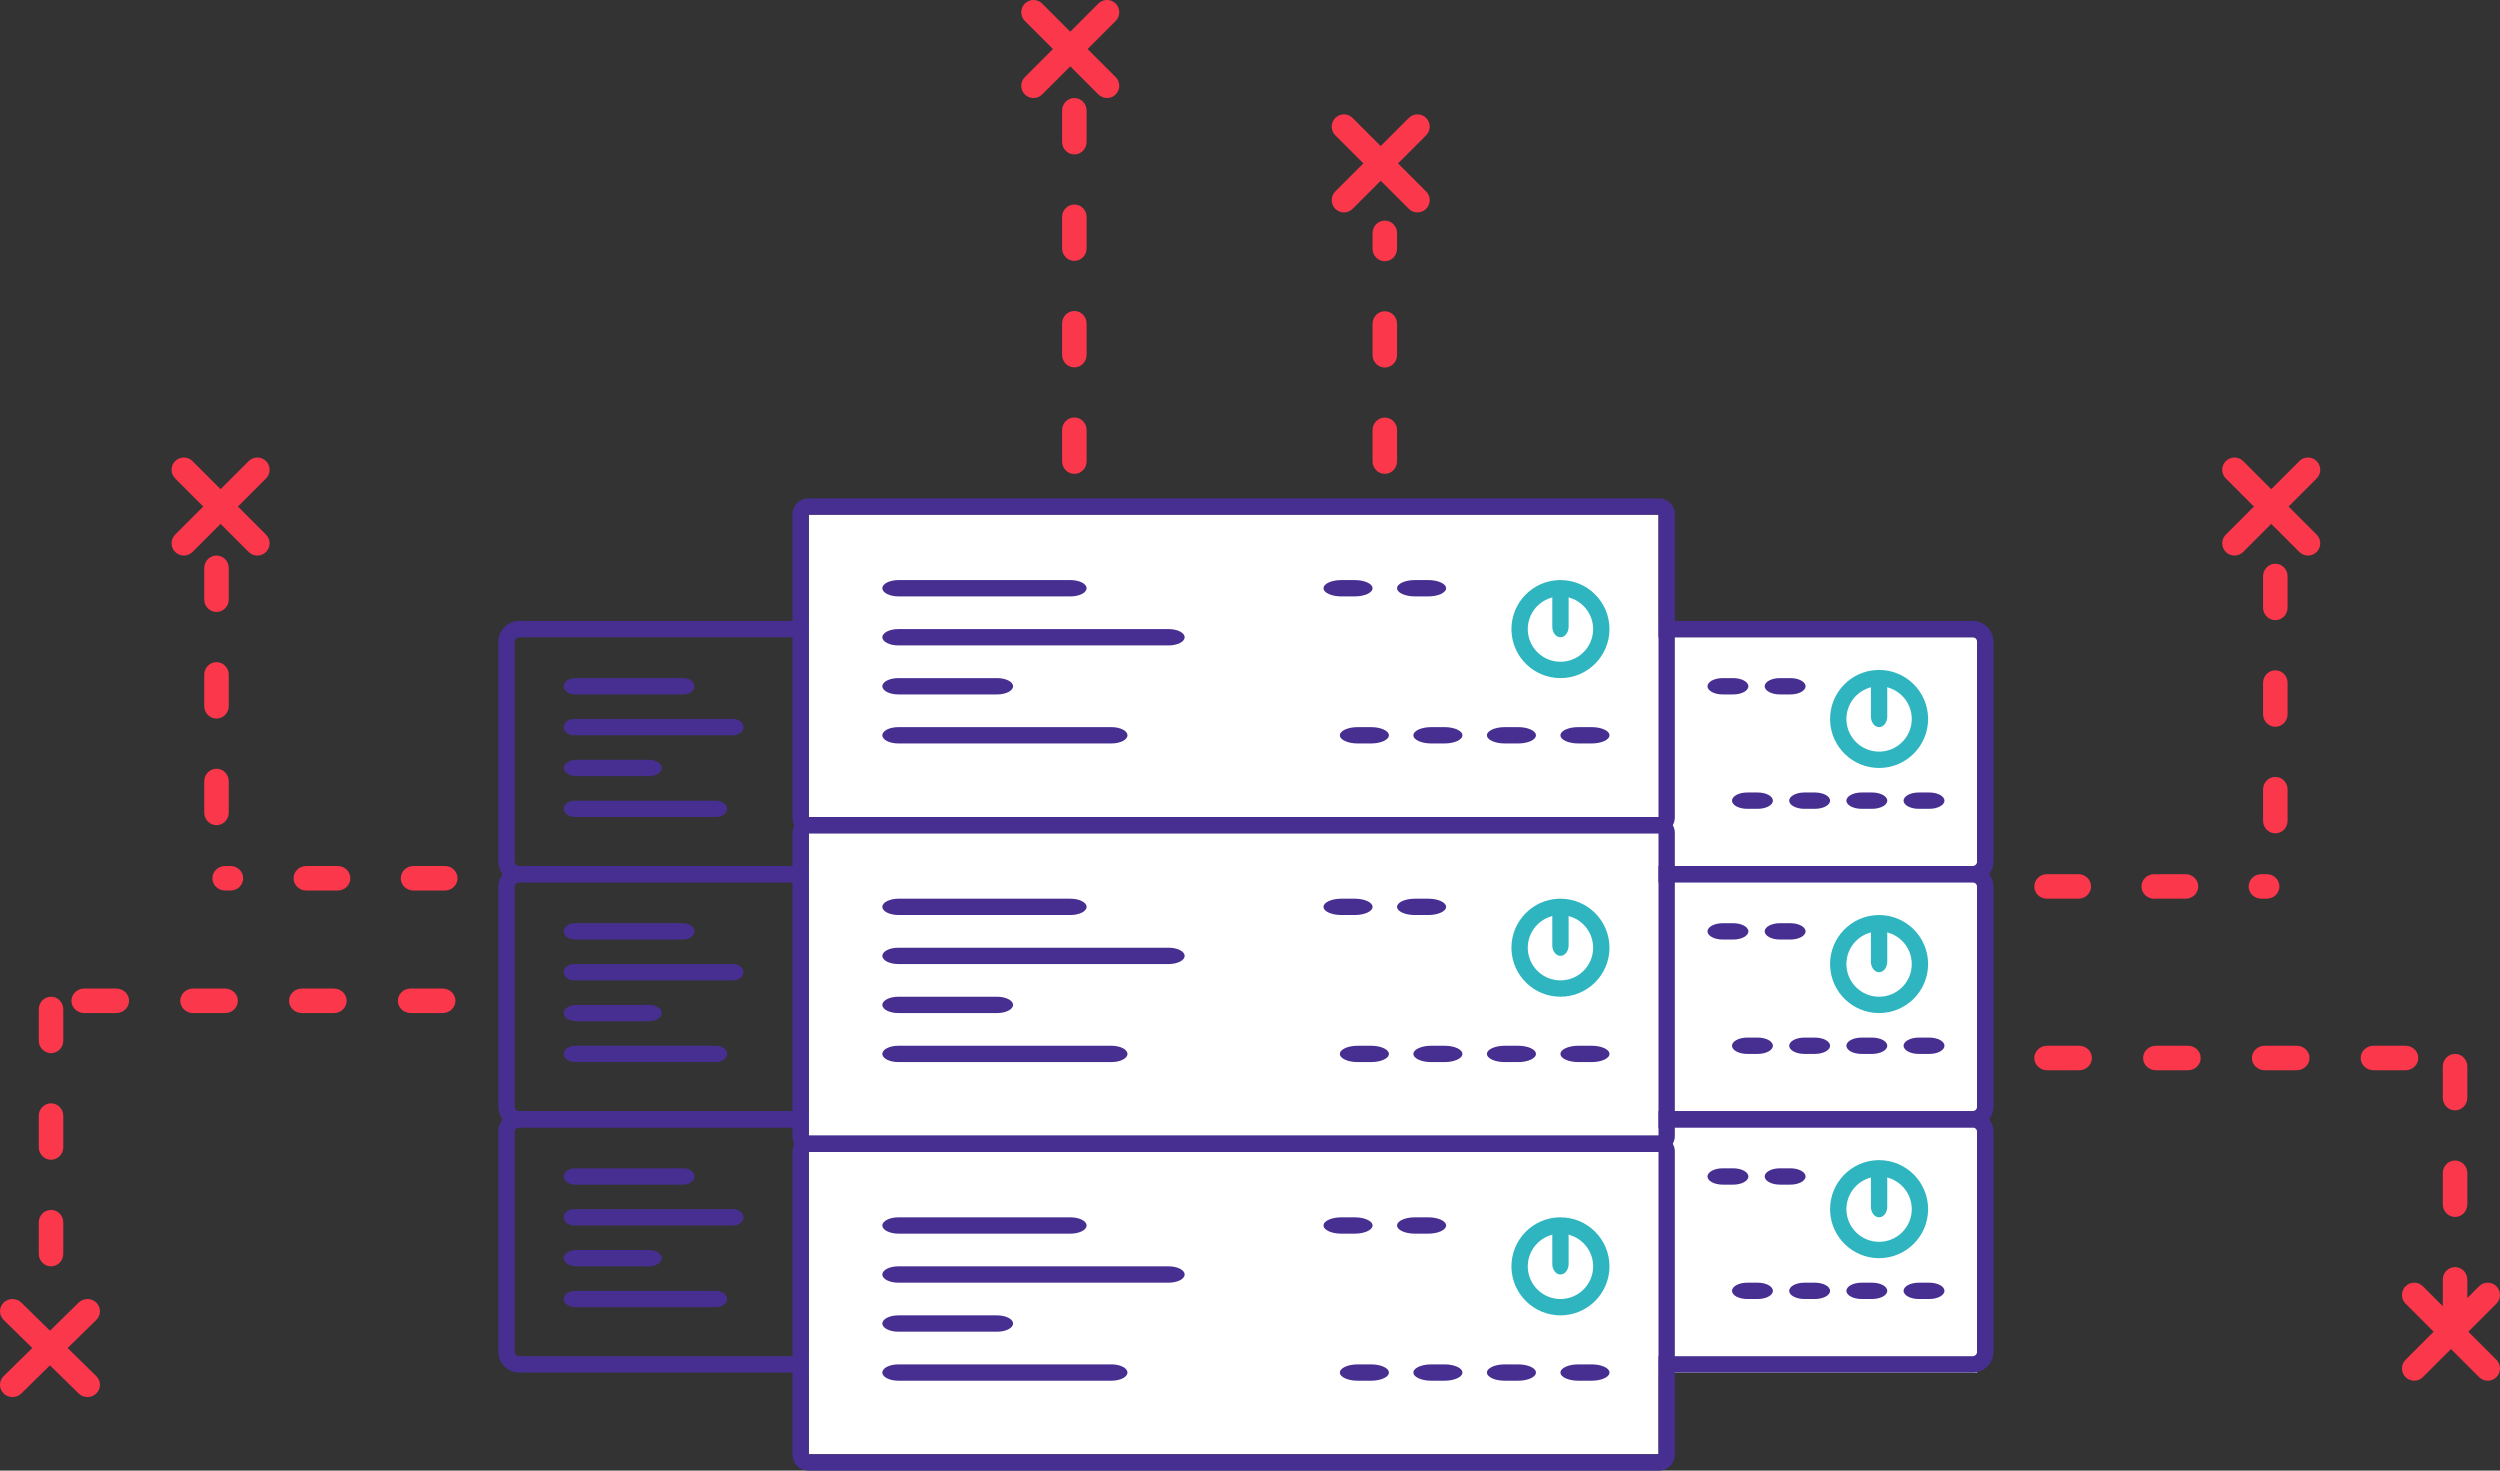 <?xml version="1.0" encoding="UTF-8"?>
<svg width="306px" height="180px" viewBox="0 0 306 180" version="1.1" xmlns="http://www.w3.org/2000/svg" xmlns:xlink="http://www.w3.org/1999/xlink">
    <rect x="0" y="0" width="306" height="180" fill="#333333" stroke="none"/>
    <!-- Generator: Sketch 61.2 (89653) - https://sketch.com -->
    <title>illustration / 503</title>
    <desc>Created with Sketch.</desc>
    <g id="Tracking" stroke="none" stroke-width="1" fill="none" fill-rule="evenodd">
        <g id="Web-503_server-unavailable" transform="translate(-567, -128)">
            <g id="illustration-/-503" transform="translate(560, 128)">
                <g id="ERROR-TOP-L" transform="translate(132, 0)" fill="#FB374C">
                    <path d="M5,17.367 L5,13.534 C5,12.687 5.672,12 6.501,12 C7.33,12 8,12.687 8,13.534 L8,17.367 C8,18.214 7.33,18.9 6.501,18.9 C5.672,18.9 5,18.214 5,17.367 M5,30.4 L5,26.567 C5,25.72 5.672,25.033 6.501,25.033 C7.33,25.033 8,25.72 8,26.567 L8,30.4 C8,31.247 7.33,31.933 6.501,31.933 C5.672,31.933 5,31.247 5,30.4 M5,43.434 L5,39.6 C5,38.753 5.672,38.066 6.501,38.066 C7.33,38.066 8,38.753 8,39.6 L8,43.434 C8,44.28 7.33,44.966 6.501,44.966 C5.672,44.966 5,44.28 5,43.434 M5,56.467 L5,52.633 C5,51.786 5.672,51.1 6.501,51.1 C7.33,51.1 8,51.786 8,52.633 L8,56.467 C8,57.313 7.33,58 6.501,58 C5.672,58 5,57.313 5,56.467" id="Fill-1"></path>
                    <path d="M9.439,11.561 L0.439,2.561 C-0.146,1.974 -0.146,1.025 0.439,0.438 C1.025,-0.146 1.974,-0.146 2.561,0.438 L11.56,9.439 C12.147,10.025 12.147,10.975 11.56,11.561 C11.268,11.854 10.884,12 10.5,12 C10.116,12 9.732,11.854 9.439,11.561" id="Fill-7"></path>
                    <path d="M0.439,11.561 C-0.146,10.975 -0.146,10.025 0.439,9.439 L9.439,0.438 C10.025,-0.146 10.975,-0.146 11.56,0.438 C12.147,1.025 12.147,1.974 11.56,2.561 L2.561,11.561 C2.268,11.854 1.884,12 1.5,12 C1.116,12 0.732,11.854 0.439,11.561" id="Fill-9"></path>
                </g>
                <g id="ERROR-TOP-R" transform="translate(170, 14)" fill="#FB374C">
                    <path d="M5,16.443 L5,14.53 C5,13.685 5.671,13 6.501,13 C7.329,13 8,13.685 8,14.53 L8,16.443 C8,17.289 7.329,17.975 6.501,17.975 C5.671,17.975 5,17.289 5,16.443 M5,29.456 L5,25.629 C5,24.783 5.671,24.097 6.501,24.097 C7.329,24.097 8,24.783 8,25.629 L8,29.456 C8,30.301 7.329,30.986 6.501,30.986 C5.671,30.986 5,30.301 5,29.456 M5,42.468 L5,38.641 C5,37.795 5.671,37.11 6.501,37.11 C7.329,37.11 8,37.795 8,38.641 L8,42.468 C8,43.313 7.329,44 6.501,44 C5.671,44 5,43.313 5,42.468" id="Fill-5"></path>
                    <path d="M9.439,11.561 L0.439,2.561 C-0.146,1.976 -0.146,1.026 0.439,0.44 C1.024,-0.147 1.975,-0.147 2.56,0.44 L11.561,9.44 C12.146,10.026 12.146,10.976 11.561,11.561 C11.268,11.854 10.884,12 10.5,12 C10.116,12 9.732,11.854 9.439,11.561" id="Fill-15"></path>
                    <path d="M0.439,11.561 C-0.146,10.976 -0.146,10.026 0.439,9.44 L9.439,0.44 C10.025,-0.147 10.976,-0.147 11.561,0.44 C12.146,1.026 12.146,1.976 11.561,2.561 L2.56,11.561 C2.267,11.854 1.883,12 1.499,12 C1.115,12 0.731,11.854 0.439,11.561" id="Fill-17"></path>
                </g>
                <g id="ERROR-L-2" transform="translate(7, 121)" fill="#FB374C">
                    <path d="M10.313,3 C9.447,3 8.746,2.328 8.746,1.499 C8.746,0.67 9.447,0 10.313,0 L14.229,0 C15.095,0 15.797,0.67 15.797,1.499 C15.797,2.328 15.095,3 14.229,3 L10.313,3 Z M23.629,3 C22.765,3 22.063,2.328 22.063,1.499 C22.063,0.67 22.765,0 23.629,0 L27.546,0 C28.412,0 29.113,0.67 29.113,1.499 C29.113,2.328 28.412,3 27.546,3 L23.629,3 Z M36.946,3 C36.081,3 35.38,2.328 35.38,1.499 C35.38,0.67 36.081,0 36.946,0 L40.863,0 C41.728,0 42.429,0.67 42.429,1.499 C42.429,2.328 41.728,3 40.863,3 L36.946,3 Z M50.263,3 C49.397,3 48.695,2.328 48.695,1.499 C48.695,0.67 49.397,0 50.263,0 L54.18,0 C55.045,0 55.746,0.67 55.746,1.499 C55.746,2.328 55.045,3 54.18,3 L50.263,3 Z" id="Fill-23"></path>
                    <path d="M4.746,6.371 L4.746,2.535 C4.746,1.686 5.418,1 6.246,1 C7.075,1 7.746,1.686 7.746,2.535 L7.746,6.371 C7.746,7.219 7.075,7.907 6.246,7.907 C5.418,7.907 4.746,7.219 4.746,6.371 M4.746,19.419 L4.746,15.581 C4.746,14.733 5.418,14.047 6.246,14.047 C7.075,14.047 7.746,14.733 7.746,15.581 L7.746,19.419 C7.746,20.266 7.075,20.953 6.246,20.953 C5.418,20.953 4.746,20.266 4.746,19.419 M4.746,32.465 L4.746,28.627 C4.746,27.779 5.418,27.094 6.246,27.094 C7.075,27.094 7.746,27.779 7.746,28.627 L7.746,32.465 C7.746,33.312 7.075,34 6.246,34 C5.418,34 4.746,33.312 4.746,32.465" id="Fill-27"></path>
                    <path d="M9.625,49.561 L0.447,40.56 C-0.149,39.975 -0.149,39.024 0.447,38.439 C1.045,37.854 2.013,37.854 2.61,38.439 L11.787,47.438 C12.384,48.025 12.384,48.974 11.787,49.561 C11.489,49.854 11.097,50 10.706,50 C10.314,50 9.923,49.854 9.625,49.561" id="Fill-39"></path>
                    <path d="M0.447,49.561 C-0.149,48.974 -0.149,48.025 0.447,47.438 L9.625,38.439 C10.221,37.854 11.191,37.854 11.787,38.439 C12.384,39.024 12.384,39.975 11.787,40.56 L2.61,49.561 C2.312,49.854 1.921,50 1.529,50 C1.138,50 0.746,49.854 0.447,49.561" id="Fill-42"></path>
                </g>
                <g id="ERROR-L-1" transform="translate(28, 56)" fill="#FB374C">
                    <path d="M6.543,53 C5.691,53 5,52.329 5,51.5 C5,50.672 5.691,50 6.543,50 L7.22,50 C8.073,50 8.764,50.672 8.764,51.5 C8.764,52.329 8.073,53 7.22,53 L6.543,53 Z M16.48,53 C15.627,53 14.937,52.329 14.937,51.5 C14.937,50.672 15.627,50 16.48,50 L20.339,50 C21.192,50 21.881,50.672 21.881,51.5 C21.881,52.329 21.192,53 20.339,53 L16.48,53 Z M29.598,53 C28.746,53 28.055,52.329 28.055,51.5 C28.055,50.672 28.746,50 29.598,50 L33.457,50 C34.309,50 35,50.672 35,51.5 C35,52.329 34.309,53 33.457,53 L29.598,53 Z" id="Fill-19"></path>
                    <path d="M4,17.372 L4,13.536 C4,12.688 4.672,12 5.5,12 C6.328,12 7,12.688 7,13.536 L7,17.372 C7,18.22 6.328,18.908 5.5,18.908 C4.672,18.908 4,18.22 4,17.372 M4,30.419 L4,26.582 C4,25.733 4.672,25.047 5.5,25.047 C6.328,25.047 7,25.733 7,26.582 L7,30.419 C7,31.267 6.328,31.954 5.5,31.954 C4.672,31.954 4,31.267 4,30.419 M4,43.466 L4,39.628 C4,38.78 4.672,38.094 5.5,38.094 C6.328,38.094 7,38.78 7,39.628 L7,43.466 C7,44.314 6.328,45 5.5,45 C4.672,45 4,44.314 4,43.466" id="Fill-25"></path>
                    <path d="M9.439,11.562 L0.439,2.561 C-0.146,1.974 -0.146,1.025 0.439,0.44 C1.025,-0.147 1.975,-0.147 2.561,0.44 L11.56,9.439 C12.147,10.026 12.147,10.975 11.56,11.562 C11.268,11.854 10.884,12 10.5,12 C10.116,12 9.732,11.854 9.439,11.562" id="Fill-35"></path>
                    <path d="M0.439,11.562 C-0.146,10.975 -0.146,10.026 0.439,9.439 L9.438,0.44 C10.026,-0.147 10.975,-0.147 11.56,0.44 C12.147,1.025 12.147,1.974 11.56,2.561 L2.561,11.562 C2.268,11.854 1.884,12 1.5,12 C1.116,12 0.732,11.854 0.439,11.562" id="Fill-37"></path>
                </g>
                <g id="Error-R-2" transform="translate(256, 128)" fill="#FB374C">
                    <path d="M1.567,3 C0.701,3 3.55271368e-15,2.328 3.55271368e-15,1.499 C3.55271368e-15,0.671 0.701,0 1.567,0 L5.484,0 C6.349,0 7.049,0.671 7.049,1.499 C7.049,2.328 6.349,3 5.484,3 L1.567,3 Z M14.884,3 C14.017,3 13.317,2.328 13.317,1.499 C13.317,0.671 14.017,0 14.884,0 L18.8,0 C19.666,0 20.366,0.671 20.366,1.499 C20.366,2.328 19.666,3 18.8,3 L14.884,3 Z M28.2,3 C27.334,3 26.633,2.328 26.633,1.499 C26.633,0.671 27.334,0 28.2,0 L32.117,0 C32.982,0 33.683,0.671 33.683,1.499 C33.683,2.328 32.982,3 32.117,3 L28.2,3 Z M41.517,3 C40.65,3 39.949,2.328 39.949,1.499 C39.949,0.671 40.65,0 41.517,0 L45.433,0 C46.298,0 47,0.671 47,1.499 C47,2.328 46.298,3 45.433,3 L41.517,3 Z" id="Fill-49"></path>
                    <path d="M50,6.372 L50,2.534 C50,1.686 50.67,1 51.499,1 C52.328,1 53,1.686 53,2.534 L53,6.372 C53,7.22 52.328,7.907 51.499,7.907 C50.67,7.907 50,7.22 50,6.372 M50,19.419 L50,15.581 C50,14.733 50.67,14.046 51.499,14.046 C52.328,14.046 53,14.733 53,15.581 L53,19.419 C53,20.266 52.328,20.953 51.499,20.953 C50.67,20.953 50,20.266 50,19.419 M50,32.466 L50,28.628 C50,27.78 50.67,27.093 51.499,27.093 C52.328,27.093 53,27.78 53,28.628 L53,32.466 C53,33.313 52.328,34 51.499,34 C50.67,34 50,33.313 50,32.466" id="Fill-53"></path>
                    <g id="Group-9" transform="translate(45, 29)">
                        <path d="M0.439,11.56 C-0.146,10.975 -0.146,10.026 0.439,9.439 L9.439,0.439 C10.024,-0.146 10.975,-0.146 11.561,0.439 C12.146,1.024 12.146,1.974 11.561,2.561 L2.56,11.56 C2.267,11.854 1.883,12 1.499,12 C1.115,12 0.731,11.854 0.439,11.56" id="Fill-63"></path>
                        <path d="M9.439,11.56 L0.439,2.561 C-0.146,1.974 -0.146,1.024 0.439,0.439 C1.024,-0.146 1.975,-0.146 2.56,0.439 L11.561,9.439 C12.146,10.026 12.146,10.975 11.561,11.56 C11.268,11.854 10.884,12 10.5,12 C10.116,12 9.733,11.854 9.439,11.56" id="Fill-65"></path>
                    </g>
                </g>
                <g id="Error-R-1" transform="translate(256, 56)" fill="#FB374C">
                    <path d="M1.543,54 C0.691,54 0,53.33 0,52.5 C0,51.672 0.691,51 1.543,51 L5.401,51 C6.254,51 6.945,51.672 6.945,52.5 C6.945,53.33 6.254,54 5.401,54 L1.543,54 Z M14.662,54 C13.809,54 13.118,53.33 13.118,52.5 C13.118,51.672 13.809,51 14.662,51 L18.519,51 C19.371,51 20.063,51.672 20.063,52.5 C20.063,53.33 19.371,54 18.519,54 L14.662,54 Z M27.778,54 C26.927,54 26.236,53.33 26.236,52.5 C26.236,51.672 26.927,51 27.778,51 L28.457,51 C29.309,51 30,51.672 30,52.5 C30,53.33 29.309,54 28.457,54 L27.778,54 Z" id="Fill-45"></path>
                    <path d="M28,18.372 L28,14.535 C28,13.687 28.671,13 29.5,13 C30.328,13 31,13.687 31,14.535 L31,18.372 C31,19.219 30.328,19.907 29.5,19.907 C28.671,19.907 28,19.219 28,18.372 M28,31.42 L28,27.581 C28,26.734 28.671,26.046 29.5,26.046 C30.328,26.046 31,26.734 31,27.581 L31,31.42 C31,32.266 30.328,32.953 29.5,32.953 C28.671,32.953 28,32.266 28,31.42 M28,44.465 L28,40.629 C28,39.78 28.671,39.094 29.5,39.094 C30.328,39.094 31,39.78 31,40.629 L31,44.465 C31,45.314 30.328,46 29.5,46 C28.671,46 28,45.314 28,44.465" id="Fill-51"></path>
                    <path d="M23.439,11.562 C22.854,10.975 22.854,10.026 23.439,9.439 L32.439,0.438 C33.025,-0.146 33.975,-0.146 34.561,0.438 C35.146,1.026 35.146,1.974 34.561,2.561 L25.561,11.562 C25.267,11.854 24.884,12 24.5,12 C24.115,12 23.732,11.854 23.439,11.562" id="Fill-59"></path>
                    <path d="M32.439,11.562 L23.439,2.561 C22.854,1.974 22.854,1.026 23.439,0.438 C24.025,-0.146 24.975,-0.146 25.561,0.438 L34.561,9.439 C35.146,10.026 35.146,10.975 34.561,11.562 C34.268,11.854 33.885,12 33.5,12 C33.116,12 32.733,11.854 32.439,11.562" id="Fill-61"></path>
                </g>
                <g id="Group-R" transform="translate(170, 76)">
                    <polygon id="Fill-67" fill="#FFFFFF" points="3 92 79 92 79 2 3 2"></polygon>
                    <g id="Group-3-" transform="translate(0, 60)">
                        <path d="M57.859,23 C56.832,23 56,22.552 56,22 C56,21.448 56.832,21 57.859,21 L59.143,21 C60.168,21 61,21.448 61,22 C61,22.552 60.168,23 59.143,23 L57.859,23 Z" id="Fill-73" fill="#472F92"></path>
                        <path d="M50.858,23 C49.832,23 49,22.552 49,22 C49,21.447 49.832,21 50.858,21 L52.142,21 C53.168,21 54,21.447 54,22 C54,22.552 53.168,23 52.142,23 L50.858,23 Z" id="Fill-74" fill="#472F92"></path>
                        <path d="M64.858,23 C63.832,23 63,22.552 63,22 C63,21.447 63.832,21 64.858,21 L66.142,21 C67.166,21 68,21.447 68,22 C68,22.552 67.166,23 66.142,23 L64.858,23 Z" id="Fill-75" fill="#472F92"></path>
                        <path d="M71.858,23 C70.831,23 70,22.552 70,22 C70,21.447 70.831,21 71.858,21 L73.142,21 C74.167,21 75,21.447 75,22 C75,22.552 74.167,23 73.142,23 L71.858,23 Z" id="Fill-76" fill="#472F92"></path>
                        <path d="M47.86,9 C46.831,9 46,8.553 46,8.001 C46,7.448 46.831,7 47.86,7 L49.143,7 C50.167,7 51,7.448 51,8.001 C51,8.553 50.167,9 49.143,9 L47.86,9 Z" id="Fill-77" fill="#472F92"></path>
                        <path d="M54.859,9 C53.832,9 53,8.552 53,8 C53,7.447 53.832,7 54.859,7 L56.141,7 C57.168,7 58,7.447 58,8 C58,8.552 57.168,9 56.141,9 L54.859,9 Z" id="Fill-78" fill="#472F92"></path>
                        <path d="M67,6 C70.313,6.002 72.998,8.686 73,12.001 C72.998,15.315 70.313,18 67,18 C63.763,17.998 61.125,15.435 61.004,12.226 L61,12.001 L62,12 L61,11.999 C61.004,8.76 63.567,6.124 66.776,6.004 L67,6 Z M67,8 C64.859,8.001 63.112,9.683 63.005,11.801 L63,12.001 L63.005,12.199 C63.111,14.316 64.859,15.999 67,16 C69.209,16 70.998,14.21 71,12.001 C70.998,9.791 69.209,8.001 67,8 Z" id="Fill-79" fill="#2FB5C0" fill-rule="nonzero"></path>
                        <path d="M66,11.709 L66,8.291 C66,7.578 66.448,7 67,7 C67.552,7 68,7.578 68,8.291 L68,11.709 C68,12.422 67.552,13 67,13 C66.448,13 66,12.422 66,11.709" id="Fill-80" fill="#2FB5C0"></path>
                        <path d="M78.443,0 L2.557,0 C1.881,0 1.224,0.272 0.748,0.751 C0.273,1.226 0,1.882 0,2.558 L0,29.443 C0,30.117 0.273,30.773 0.75,31.251 C1.226,31.728 1.882,32 2.557,32 L78.443,32 C79.117,32 79.771,31.728 80.249,31.252 C80.728,30.772 81,30.116 81,29.443 L81,2.558 C81,1.882 80.728,1.227 80.251,0.749 C79.773,0.272 79.118,0 78.443,0 Z M2.557,2 L78.443,2 C78.588,2 78.734,2.061 78.836,2.163 C78.939,2.266 79,2.413 79,2.558 L79,29.443 C79,29.586 78.938,29.734 78.835,29.838 C78.734,29.939 78.586,30 78.443,30 L2.557,30 C2.414,30 2.267,29.939 2.165,29.837 C2.061,29.734 2,29.586 2,29.443 L2,2.558 C2,2.413 2.061,2.267 2.164,2.164 C2.267,2.06 2.413,2 2.557,2 Z" id="Path" fill="#472F92" fill-rule="nonzero"></path>
                    </g>
                    <g id="Group-2" transform="translate(0, 30)">
                        <path d="M57.859,23 C56.832,23 56,22.552 56,22 C56,21.448 56.832,21 57.859,21 L59.143,21 C60.168,21 61,21.448 61,22 C61,22.552 60.168,23 59.143,23 L57.859,23 Z" id="Fill-73" fill="#472F92"></path>
                        <path d="M50.858,23 C49.832,23 49,22.552 49,22 C49,21.447 49.832,21 50.858,21 L52.142,21 C53.168,21 54,21.447 54,22 C54,22.552 53.168,23 52.142,23 L50.858,23 Z" id="Fill-74" fill="#472F92"></path>
                        <path d="M64.858,23 C63.832,23 63,22.552 63,22 C63,21.447 63.832,21 64.858,21 L66.142,21 C67.166,21 68,21.447 68,22 C68,22.552 67.166,23 66.142,23 L64.858,23 Z" id="Fill-75" fill="#472F92"></path>
                        <path d="M71.858,23 C70.831,23 70,22.552 70,22 C70,21.447 70.831,21 71.858,21 L73.142,21 C74.167,21 75,21.447 75,22 C75,22.552 74.167,23 73.142,23 L71.858,23 Z" id="Fill-76" fill="#472F92"></path>
                        <path d="M47.86,9 C46.831,9 46,8.553 46,8.001 C46,7.448 46.831,7 47.86,7 L49.143,7 C50.167,7 51,7.448 51,8.001 C51,8.553 50.167,9 49.143,9 L47.86,9 Z" id="Fill-77" fill="#472F92"></path>
                        <path d="M54.859,9 C53.832,9 53,8.552 53,8 C53,7.447 53.832,7 54.859,7 L56.141,7 C57.168,7 58,7.447 58,8 C58,8.552 57.168,9 56.141,9 L54.859,9 Z" id="Fill-78" fill="#472F92"></path>
                        <path d="M67,6 C70.313,6.002 72.998,8.686 73,12.001 C72.998,15.315 70.313,18 67,18 C63.763,17.998 61.125,15.435 61.004,12.226 L61,12.001 L62,12 L61,11.999 C61.004,8.76 63.567,6.124 66.776,6.004 L67,6 Z M67,8 C64.859,8.001 63.112,9.683 63.005,11.801 L63,12.001 L63.005,12.199 C63.111,14.316 64.859,15.999 67,16 C69.209,16 70.998,14.21 71,12.001 C70.998,9.791 69.209,8.001 67,8 Z" id="Fill-79" fill="#2FB5C0" fill-rule="nonzero"></path>
                        <path d="M66,11.709 L66,8.291 C66,7.578 66.448,7 67,7 C67.552,7 68,7.578 68,8.291 L68,11.709 C68,12.422 67.552,13 67,13 C66.448,13 66,12.422 66,11.709" id="Fill-80" fill="#2FB5C0"></path>
                        <path d="M78.443,0 L2.557,0 C1.881,0 1.224,0.272 0.748,0.751 C0.273,1.226 0,1.882 0,2.558 L0,29.443 C0,30.117 0.273,30.773 0.75,31.251 C1.226,31.728 1.882,32 2.557,32 L78.443,32 C79.117,32 79.771,31.728 80.249,31.252 C80.728,30.772 81,30.116 81,29.443 L81,2.558 C81,1.882 80.728,1.227 80.251,0.749 C79.773,0.272 79.118,0 78.443,0 Z M2.557,2 L78.443,2 C78.588,2 78.734,2.061 78.836,2.163 C78.939,2.266 79,2.413 79,2.558 L79,29.443 C79,29.586 78.938,29.734 78.835,29.838 C78.734,29.939 78.586,30 78.443,30 L2.557,30 C2.414,30 2.267,29.939 2.165,29.837 C2.061,29.734 2,29.586 2,29.443 L2,2.558 C2,2.413 2.061,2.267 2.164,2.164 C2.267,2.06 2.413,2 2.557,2 Z" id="Path" fill="#472F92" fill-rule="nonzero"></path>
                    </g>
                    <g id="Group-1">
                        <path d="M57.859,23 C56.832,23 56,22.552 56,22 C56,21.448 56.832,21 57.859,21 L59.143,21 C60.168,21 61,21.448 61,22 C61,22.552 60.168,23 59.143,23 L57.859,23 Z" id="Fill-73" fill="#472F92"></path>
                        <path d="M50.858,23 C49.832,23 49,22.552 49,22 C49,21.447 49.832,21 50.858,21 L52.142,21 C53.168,21 54,21.447 54,22 C54,22.552 53.168,23 52.142,23 L50.858,23 Z" id="Fill-74" fill="#472F92"></path>
                        <path d="M64.858,23 C63.832,23 63,22.552 63,22 C63,21.447 63.832,21 64.858,21 L66.142,21 C67.166,21 68,21.447 68,22 C68,22.552 67.166,23 66.142,23 L64.858,23 Z" id="Fill-75" fill="#472F92"></path>
                        <path d="M71.858,23 C70.831,23 70,22.552 70,22 C70,21.447 70.831,21 71.858,21 L73.142,21 C74.167,21 75,21.447 75,22 C75,22.552 74.167,23 73.142,23 L71.858,23 Z" id="Fill-76" fill="#472F92"></path>
                        <path d="M47.86,9 C46.831,9 46,8.553 46,8.001 C46,7.448 46.831,7 47.86,7 L49.143,7 C50.167,7 51,7.448 51,8.001 C51,8.553 50.167,9 49.143,9 L47.86,9 Z" id="Fill-77" fill="#472F92"></path>
                        <path d="M54.859,9 C53.832,9 53,8.552 53,8 C53,7.447 53.832,7 54.859,7 L56.141,7 C57.168,7 58,7.447 58,8 C58,8.552 57.168,9 56.141,9 L54.859,9 Z" id="Fill-78" fill="#472F92"></path>
                        <path d="M67,6 C70.313,6.002 72.998,8.686 73,12.001 C72.998,15.315 70.313,18 67,18 C63.763,17.998 61.125,15.435 61.004,12.226 L61,12.001 L62,12 L61,11.999 C61.004,8.76 63.567,6.124 66.776,6.004 L67,6 Z M67,8 C64.859,8.001 63.112,9.683 63.005,11.801 L63,12.001 L63.005,12.199 C63.111,14.316 64.859,15.999 67,16 C69.209,16 70.998,14.21 71,12.001 C70.998,9.791 69.209,8.001 67,8 Z" id="Fill-79" fill="#2FB5C0" fill-rule="nonzero"></path>
                        <path d="M66,11.709 L66,8.291 C66,7.578 66.448,7 67,7 C67.552,7 68,7.578 68,8.291 L68,11.709 C68,12.422 67.552,13 67,13 C66.448,13 66,12.422 66,11.709" id="Fill-80" fill="#2FB5C0"></path>
                        <path d="M78.443,0 L2.557,0 C1.881,0 1.224,0.272 0.748,0.751 C0.273,1.226 0,1.882 0,2.558 L0,29.443 C0,30.117 0.273,30.773 0.75,31.251 C1.226,31.728 1.882,32 2.557,32 L78.443,32 C79.117,32 79.771,31.728 80.249,31.252 C80.728,30.772 81,30.116 81,29.443 L81,2.558 C81,1.882 80.728,1.227 80.251,0.749 C79.773,0.272 79.118,0 78.443,0 Z M2.557,2 L78.443,2 C78.588,2 78.734,2.061 78.836,2.163 C78.939,2.266 79,2.413 79,2.558 L79,29.443 C79,29.586 78.938,29.734 78.835,29.838 C78.734,29.939 78.586,30 78.443,30 L2.557,30 C2.414,30 2.267,29.939 2.165,29.837 C2.061,29.734 2,29.586 2,29.443 L2,2.558 C2,2.413 2.061,2.267 2.164,2.164 C2.267,2.06 2.413,2 2.557,2 Z" id="Path" fill="#472F92" fill-rule="nonzero"></path>
                    </g>
                </g>
                <g id="Group-L" transform="translate(68, 76)" fill="#472F92">
                    <g id="Group-3" transform="translate(0, 60)">
                        <path d="M9.26,14 C8.563,14 8,13.552 8,13 C8,12.447 8.563,12 9.26,12 L28.74,12 C29.436,12 30,12.447 30,13 C30,13.552 29.436,14 28.74,14 L9.26,14 Z" id="Fill-109"></path>
                        <path d="M9.413,24 C8.632,24 8,23.552 8,23 C8,22.447 8.632,22 9.413,22 L26.587,22 C27.368,22 28,22.447 28,23 C28,23.552 27.368,24 26.587,24 L9.413,24 Z" id="Fill-110"></path>
                        <path d="M9.371,9 C8.614,9 8,8.552 8,8 C8,7.447 8.614,7 9.371,7 L22.629,7 C23.385,7 24,7.447 24,8 C24,8.552 23.385,9 22.629,9 L9.371,9 Z" id="Fill-111"></path>
                        <path d="M9.571,19 C8.703,19 8,18.552 8,18 C8,17.447 8.703,17 9.571,17 L18.429,17 C19.296,17 20,17.447 20,18 C20,18.552 19.296,19 18.429,19 L9.571,19 Z" id="Fill-112"></path>
                        <path d="M78.443,0 L2.556,0 C1.88,0 1.224,0.272 0.747,0.751 C0.271,1.226 0,1.881 0,2.557 L0,29.444 C0,30.118 0.271,30.776 0.749,31.252 C1.227,31.729 1.882,32 2.556,32 L78.443,32 C79.117,32 79.771,31.729 80.249,31.253 C80.728,30.772 81,30.117 81,29.444 L81,2.557 C81,1.881 80.728,1.225 80.249,0.748 C79.778,0.273 79.12,0 78.443,0 Z M2.556,2 L78.443,2 C78.588,2 78.734,2.061 78.833,2.161 C78.939,2.267 79,2.413 79,2.557 L79,29.444 C79,29.587 78.939,29.734 78.835,29.839 C78.734,29.939 78.587,30 78.443,30 L2.556,30 C2.411,30 2.264,29.939 2.161,29.836 C2.061,29.737 2,29.588 2,29.444 L2,2.557 C2,2.412 2.06,2.266 2.162,2.165 C2.266,2.06 2.411,2 2.556,2 Z" id="Path" fill-rule="nonzero"></path>
                    </g>
                    <g id="Group-2" transform="translate(0, 30)">
                        <path d="M9.26,14 C8.563,14 8,13.552 8,13 C8,12.447 8.563,12 9.26,12 L28.74,12 C29.436,12 30,12.447 30,13 C30,13.552 29.436,14 28.74,14 L9.26,14 Z" id="Fill-109"></path>
                        <path d="M9.413,24 C8.632,24 8,23.552 8,23 C8,22.447 8.632,22 9.413,22 L26.587,22 C27.368,22 28,22.447 28,23 C28,23.552 27.368,24 26.587,24 L9.413,24 Z" id="Fill-110"></path>
                        <path d="M9.371,9 C8.614,9 8,8.552 8,8 C8,7.447 8.614,7 9.371,7 L22.629,7 C23.385,7 24,7.447 24,8 C24,8.552 23.385,9 22.629,9 L9.371,9 Z" id="Fill-111"></path>
                        <path d="M9.571,19 C8.703,19 8,18.552 8,18 C8,17.447 8.703,17 9.571,17 L18.429,17 C19.296,17 20,17.447 20,18 C20,18.552 19.296,19 18.429,19 L9.571,19 Z" id="Fill-112"></path>
                        <path d="M78.443,0 L2.556,0 C1.88,0 1.224,0.272 0.747,0.751 C0.271,1.226 0,1.881 0,2.557 L0,29.444 C0,30.118 0.271,30.776 0.749,31.252 C1.227,31.729 1.882,32 2.556,32 L78.443,32 C79.117,32 79.771,31.729 80.249,31.253 C80.728,30.772 81,30.117 81,29.444 L81,2.557 C81,1.881 80.728,1.225 80.249,0.748 C79.778,0.273 79.12,0 78.443,0 Z M2.556,2 L78.443,2 C78.588,2 78.734,2.061 78.833,2.161 C78.939,2.267 79,2.413 79,2.557 L79,29.444 C79,29.587 78.939,29.734 78.835,29.839 C78.734,29.939 78.587,30 78.443,30 L2.556,30 C2.411,30 2.264,29.939 2.161,29.836 C2.061,29.737 2,29.588 2,29.444 L2,2.557 C2,2.412 2.06,2.266 2.162,2.165 C2.266,2.06 2.411,2 2.556,2 Z" id="Path" fill-rule="nonzero"></path>
                    </g>
                    <g id="Group-1">
                        <path d="M78.443,0 L2.556,0 C1.88,0 1.224,0.272 0.747,0.751 C0.271,1.226 0,1.881 0,2.557 L0,29.444 C0,30.118 0.271,30.776 0.749,31.252 C1.227,31.729 1.882,32 2.556,32 L78.443,32 C79.117,32 79.771,31.729 80.249,31.253 C80.728,30.772 81,30.117 81,29.444 L81,2.557 C81,1.881 80.728,1.225 80.249,0.748 C79.778,0.273 79.12,0 78.443,0 Z M2.556,2 L78.443,2 C78.588,2 78.734,2.061 78.833,2.161 C78.939,2.267 79,2.413 79,2.557 L79,29.444 C79,29.587 78.939,29.734 78.835,29.839 C78.734,29.939 78.587,30 78.443,30 L2.556,30 C2.411,30 2.264,29.939 2.161,29.836 C2.061,29.737 2,29.588 2,29.444 L2,2.557 C2,2.412 2.06,2.266 2.162,2.165 C2.266,2.06 2.411,2 2.556,2 Z" id="Path" fill-rule="nonzero"></path>
                        <path d="M9.26,14 C8.563,14 8,13.552 8,13 C8,12.447 8.563,12 9.26,12 L28.74,12 C29.436,12 30,12.447 30,13 C30,13.552 29.436,14 28.74,14 L9.26,14 Z" id="Fill-109"></path>
                        <path d="M9.413,24 C8.632,24 8,23.552 8,23 C8,22.447 8.632,22 9.413,22 L26.587,22 C27.368,22 28,22.447 28,23 C28,23.552 27.368,24 26.587,24 L9.413,24 Z" id="Fill-110"></path>
                        <path d="M9.371,9 C8.614,9 8,8.552 8,8 C8,7.447 8.614,7 9.371,7 L22.629,7 C23.385,7 24,7.447 24,8 C24,8.552 23.385,9 22.629,9 L9.371,9 Z" id="Fill-111"></path>
                        <path d="M9.571,19 C8.703,19 8,18.552 8,18 C8,17.447 8.703,17 9.571,17 L18.429,17 C19.296,17 20,17.447 20,18 C20,18.552 19.296,19 18.429,19 L9.571,19 Z" id="Fill-112"></path>
                    </g>
                </g>
                <g id="Group-M" transform="translate(104, 61)">
                    <polygon id="Fill-148" fill="#FFFFFF" points="2 117 106 117 106 2 2 2"></polygon>
                    <g id="Group-3" transform="translate(0, 78)">
                        <path d="M94,10 C97.313,10.002 99.998,12.686 100,16.001 C99.998,19.315 97.313,22 94,22 C90.763,21.998 88.125,19.435 88.004,16.226 L88,16.001 L89,16 L88,15.999 C88.004,12.76 90.567,10.124 93.776,10.004 L94,10 Z M94,12 C91.859,12.001 90.112,13.683 90.005,15.801 L90,16.001 L90.005,16.199 C90.111,18.316 91.859,19.999 94,20 C96.209,20 97.998,18.21 98,16.001 C97.998,13.791 96.209,12.001 94,12 Z" id="Fill-79-Copy-2" fill="#2FB5C0" fill-rule="nonzero"></path>
                        <path d="M93,15.709 L93,12.291 C93,11.578 93.448,11 94,11 C94.552,11 95,11.578 95,12.291 L95,15.709 C95,16.422 94.552,17 94,17 C93.448,17 93,16.422 93,15.709" id="Fill-80-Copy-2" fill="#2FB5C0"></path>
                        <path d="M12.952,18 C11.873,18 11,17.552 11,17 C11,16.448 11.873,16 12.952,16 L46.048,16 C47.125,16 48,16.448 48,17 C48,17.552 47.125,18 46.048,18 L12.952,18 Z" id="Fill-149" fill="#472F92"></path>
                        <path d="M12.957,30 C11.876,30 11,29.552 11,29 C11,28.447 11.876,28 12.957,28 L39.044,28 C40.125,28 41,28.447 41,29 C41,29.552 40.125,30 39.044,30 L12.957,30 Z" id="Fill-150" fill="#472F92"></path>
                        <path d="M12.983,12 C11.888,12 11,11.552 11,11 C11,10.448 11.888,10 12.983,10 L34.018,10 C35.112,10 36,10.448 36,11 C36,11.552 35.112,12 34.018,12 L12.983,12 Z" id="Fill-151" fill="#472F92"></path>
                        <path d="M12.955,24 C11.876,24 11,23.552 11,23 C11,22.448 11.876,22 12.955,22 L25.046,22 C26.125,22 27,22.448 27,23 C27,23.552 26.125,24 25.046,24 L12.955,24 Z" id="Fill-152" fill="#472F92"></path>
                        <path d="M78.177,30 C76.974,30 76,29.552 76,29 C76,28.448 76.974,28 78.177,28 L79.823,28 C81.023,28 82,28.448 82,29 C82,29.552 81.023,30 79.823,30 L78.177,30 Z" id="Fill-153" fill="#472F92"></path>
                        <path d="M69.176,30 C67.975,30 67,29.553 67,29 C67,28.448 67.975,28 69.176,28 L70.824,28 C72.024,28 73,28.448 73,29 C73,29.553 72.024,30 70.824,30 L69.176,30 Z" id="Fill-154" fill="#472F92"></path>
                        <path d="M87.175,30 C85.974,30 85,29.552 85,29 C85,28.448 85.974,28 87.175,28 L88.825,28 C90.025,28 91,28.448 91,29 C91,29.552 90.025,30 88.825,30 L87.175,30 Z" id="Fill-155" fill="#472F92"></path>
                        <path d="M96.177,30 C94.975,30 94,29.552 94,29 C94,28.447 94.975,28 96.177,28 L97.824,28 C99.023,28 100,28.447 100,29 C100,29.552 99.023,30 97.824,30 L96.177,30 Z" id="Fill-156" fill="#472F92"></path>
                        <path d="M67.176,12 C65.974,12 65,11.552 65,11 C65,10.448 65.974,10 67.176,10 L68.824,10 C70.025,10 71,10.448 71,11 C71,11.552 70.025,12 68.824,12 L67.176,12 Z" id="Fill-157" fill="#472F92"></path>
                        <path d="M76.176,12 C74.973,12 74,11.553 74,11 C74,10.448 74.973,10 76.176,10 L77.823,10 C79.024,10 80,10.448 80,11 C80,11.553 79.024,12 77.823,12 L76.176,12 Z" id="Fill-158" fill="#472F92"></path>
                        <path d="M106.053,0 C106.565,0 107.067,0.209 107.429,0.574 C107.792,0.938 108,1.444 108,1.958 L108,39.042 C108,39.558 107.791,40.062 107.429,40.427 C107.067,40.791 106.565,41 106.053,41 L1.946,41 C1.432,41 0.933,40.791 0.57,40.427 C0.208,40.062 0,39.558 0,39.042 L0,1.958 C0,1.444 0.208,0.938 0.57,0.574 C0.933,0.209 1.432,0 1.946,0 L106.053,0 Z M106,2 L2,2 L2,39 L106,39 L106,2 Z" id="Path" fill="#472F92" fill-rule="nonzero"></path>
                    </g>
                    <g id="Group-2-" transform="translate(0, 39)">
                        <path d="M94,10 C97.313,10.002 99.998,12.686 100,16.001 C99.998,19.315 97.313,22 94,22 C90.763,21.998 88.125,19.435 88.004,16.226 L88,16.001 L89,16 L88,15.999 C88.004,12.76 90.567,10.124 93.776,10.004 L94,10 Z M94,12 C91.859,12.001 90.112,13.683 90.005,15.801 L90,16.001 L90.005,16.199 C90.111,18.316 91.859,19.999 94,20 C96.209,20 97.998,18.21 98,16.001 C97.998,13.791 96.209,12.001 94,12 Z" id="Fill-79-Copy-2" fill="#2FB5C0" fill-rule="nonzero"></path>
                        <path d="M93,15.709 L93,12.291 C93,11.578 93.448,11 94,11 C94.552,11 95,11.578 95,12.291 L95,15.709 C95,16.422 94.552,17 94,17 C93.448,17 93,16.422 93,15.709" id="Fill-80-Copy-2" fill="#2FB5C0"></path>
                        <path d="M12.952,18 C11.873,18 11,17.552 11,17 C11,16.448 11.873,16 12.952,16 L46.048,16 C47.125,16 48,16.448 48,17 C48,17.552 47.125,18 46.048,18 L12.952,18 Z" id="Fill-149" fill="#472F92"></path>
                        <path d="M12.957,30 C11.876,30 11,29.552 11,29 C11,28.447 11.876,28 12.957,28 L39.044,28 C40.125,28 41,28.447 41,29 C41,29.552 40.125,30 39.044,30 L12.957,30 Z" id="Fill-150" fill="#472F92"></path>
                        <path d="M12.983,12 C11.888,12 11,11.552 11,11 C11,10.448 11.888,10 12.983,10 L34.018,10 C35.112,10 36,10.448 36,11 C36,11.552 35.112,12 34.018,12 L12.983,12 Z" id="Fill-151" fill="#472F92"></path>
                        <path d="M12.955,24 C11.876,24 11,23.552 11,23 C11,22.448 11.876,22 12.955,22 L25.046,22 C26.125,22 27,22.448 27,23 C27,23.552 26.125,24 25.046,24 L12.955,24 Z" id="Fill-152" fill="#472F92"></path>
                        <path d="M78.177,30 C76.974,30 76,29.552 76,29 C76,28.448 76.974,28 78.177,28 L79.823,28 C81.023,28 82,28.448 82,29 C82,29.552 81.023,30 79.823,30 L78.177,30 Z" id="Fill-153" fill="#472F92"></path>
                        <path d="M69.176,30 C67.975,30 67,29.553 67,29 C67,28.448 67.975,28 69.176,28 L70.824,28 C72.024,28 73,28.448 73,29 C73,29.553 72.024,30 70.824,30 L69.176,30 Z" id="Fill-154" fill="#472F92"></path>
                        <path d="M87.175,30 C85.974,30 85,29.552 85,29 C85,28.448 85.974,28 87.175,28 L88.825,28 C90.025,28 91,28.448 91,29 C91,29.552 90.025,30 88.825,30 L87.175,30 Z" id="Fill-155" fill="#472F92"></path>
                        <path d="M96.177,30 C94.975,30 94,29.552 94,29 C94,28.447 94.975,28 96.177,28 L97.824,28 C99.023,28 100,28.447 100,29 C100,29.552 99.023,30 97.824,30 L96.177,30 Z" id="Fill-156" fill="#472F92"></path>
                        <path d="M67.176,12 C65.974,12 65,11.552 65,11 C65,10.448 65.974,10 67.176,10 L68.824,10 C70.025,10 71,10.448 71,11 C71,11.552 70.025,12 68.824,12 L67.176,12 Z" id="Fill-157" fill="#472F92"></path>
                        <path d="M76.176,12 C74.973,12 74,11.553 74,11 C74,10.448 74.973,10 76.176,10 L77.823,10 C79.024,10 80,10.448 80,11 C80,11.553 79.024,12 77.823,12 L76.176,12 Z" id="Fill-158" fill="#472F92"></path>
                        <path d="M106.053,0 C106.565,0 107.067,0.209 107.429,0.574 C107.792,0.938 108,1.444 108,1.958 L108,39.042 C108,39.558 107.791,40.062 107.429,40.427 C107.067,40.791 106.565,41 106.053,41 L1.946,41 C1.432,41 0.933,40.791 0.57,40.427 C0.208,40.062 0,39.558 0,39.042 L0,1.958 C0,1.444 0.208,0.938 0.57,0.574 C0.933,0.209 1.432,0 1.946,0 L106.053,0 Z M106,2 L2,2 L2,39 L106,39 L106,2 Z" id="Path" fill="#472F92" fill-rule="nonzero"></path>
                    </g>
                    <g id="Group-1">
                        <path d="M94,10 C97.313,10.002 99.998,12.686 100,16.001 C99.998,19.315 97.313,22 94,22 C90.763,21.998 88.125,19.435 88.004,16.226 L88,16.001 L89,16 L88,15.999 C88.004,12.76 90.567,10.124 93.776,10.004 L94,10 Z M94,12 C91.859,12.001 90.112,13.683 90.005,15.801 L90,16.001 L90.005,16.199 C90.111,18.316 91.859,19.999 94,20 C96.209,20 97.998,18.21 98,16.001 C97.998,13.791 96.209,12.001 94,12 Z" id="Fill-79-Copy-2" fill="#2FB5C0" fill-rule="nonzero"></path>
                        <path d="M93,15.709 L93,12.291 C93,11.578 93.448,11 94,11 C94.552,11 95,11.578 95,12.291 L95,15.709 C95,16.422 94.552,17 94,17 C93.448,17 93,16.422 93,15.709" id="Fill-80-Copy-2" fill="#2FB5C0"></path>
                        <path d="M12.952,18 C11.873,18 11,17.552 11,17 C11,16.448 11.873,16 12.952,16 L46.048,16 C47.125,16 48,16.448 48,17 C48,17.552 47.125,18 46.048,18 L12.952,18 Z" id="Fill-149" fill="#472F92"></path>
                        <path d="M12.957,30 C11.876,30 11,29.552 11,29 C11,28.447 11.876,28 12.957,28 L39.044,28 C40.125,28 41,28.447 41,29 C41,29.552 40.125,30 39.044,30 L12.957,30 Z" id="Fill-150" fill="#472F92"></path>
                        <path d="M12.983,12 C11.888,12 11,11.552 11,11 C11,10.448 11.888,10 12.983,10 L34.018,10 C35.112,10 36,10.448 36,11 C36,11.552 35.112,12 34.018,12 L12.983,12 Z" id="Fill-151" fill="#472F92"></path>
                        <path d="M12.955,24 C11.876,24 11,23.552 11,23 C11,22.448 11.876,22 12.955,22 L25.046,22 C26.125,22 27,22.448 27,23 C27,23.552 26.125,24 25.046,24 L12.955,24 Z" id="Fill-152" fill="#472F92"></path>
                        <path d="M78.177,30 C76.974,30 76,29.552 76,29 C76,28.448 76.974,28 78.177,28 L79.823,28 C81.023,28 82,28.448 82,29 C82,29.552 81.023,30 79.823,30 L78.177,30 Z" id="Fill-153" fill="#472F92"></path>
                        <path d="M69.176,30 C67.975,30 67,29.553 67,29 C67,28.448 67.975,28 69.176,28 L70.824,28 C72.024,28 73,28.448 73,29 C73,29.553 72.024,30 70.824,30 L69.176,30 Z" id="Fill-154" fill="#472F92"></path>
                        <path d="M87.175,30 C85.974,30 85,29.552 85,29 C85,28.448 85.974,28 87.175,28 L88.825,28 C90.025,28 91,28.448 91,29 C91,29.552 90.025,30 88.825,30 L87.175,30 Z" id="Fill-155" fill="#472F92"></path>
                        <path d="M96.177,30 C94.975,30 94,29.552 94,29 C94,28.447 94.975,28 96.177,28 L97.824,28 C99.023,28 100,28.447 100,29 C100,29.552 99.023,30 97.824,30 L96.177,30 Z" id="Fill-156" fill="#472F92"></path>
                        <path d="M67.176,12 C65.974,12 65,11.552 65,11 C65,10.448 65.974,10 67.176,10 L68.824,10 C70.025,10 71,10.448 71,11 C71,11.552 70.025,12 68.824,12 L67.176,12 Z" id="Fill-157" fill="#472F92"></path>
                        <path d="M76.176,12 C74.973,12 74,11.553 74,11 C74,10.448 74.973,10 76.176,10 L77.823,10 C79.024,10 80,10.448 80,11 C80,11.553 79.024,12 77.823,12 L76.176,12 Z" id="Fill-158" fill="#472F92"></path>
                        <path d="M106.053,0 C106.565,0 107.067,0.209 107.429,0.574 C107.792,0.938 108,1.444 108,1.958 L108,39.042 C108,39.558 107.791,40.062 107.429,40.427 C107.067,40.791 106.565,41 106.053,41 L1.946,41 C1.432,41 0.933,40.791 0.57,40.427 C0.208,40.062 0,39.558 0,39.042 L0,1.958 C0,1.444 0.208,0.938 0.57,0.574 C0.933,0.209 1.432,0 1.946,0 L106.053,0 Z M106,2 L2,2 L2,39 L106,39 L106,2 Z" id="Path" fill="#472F92" fill-rule="nonzero"></path>
                    </g>
                </g>
            </g>
        </g>
    </g>
</svg>